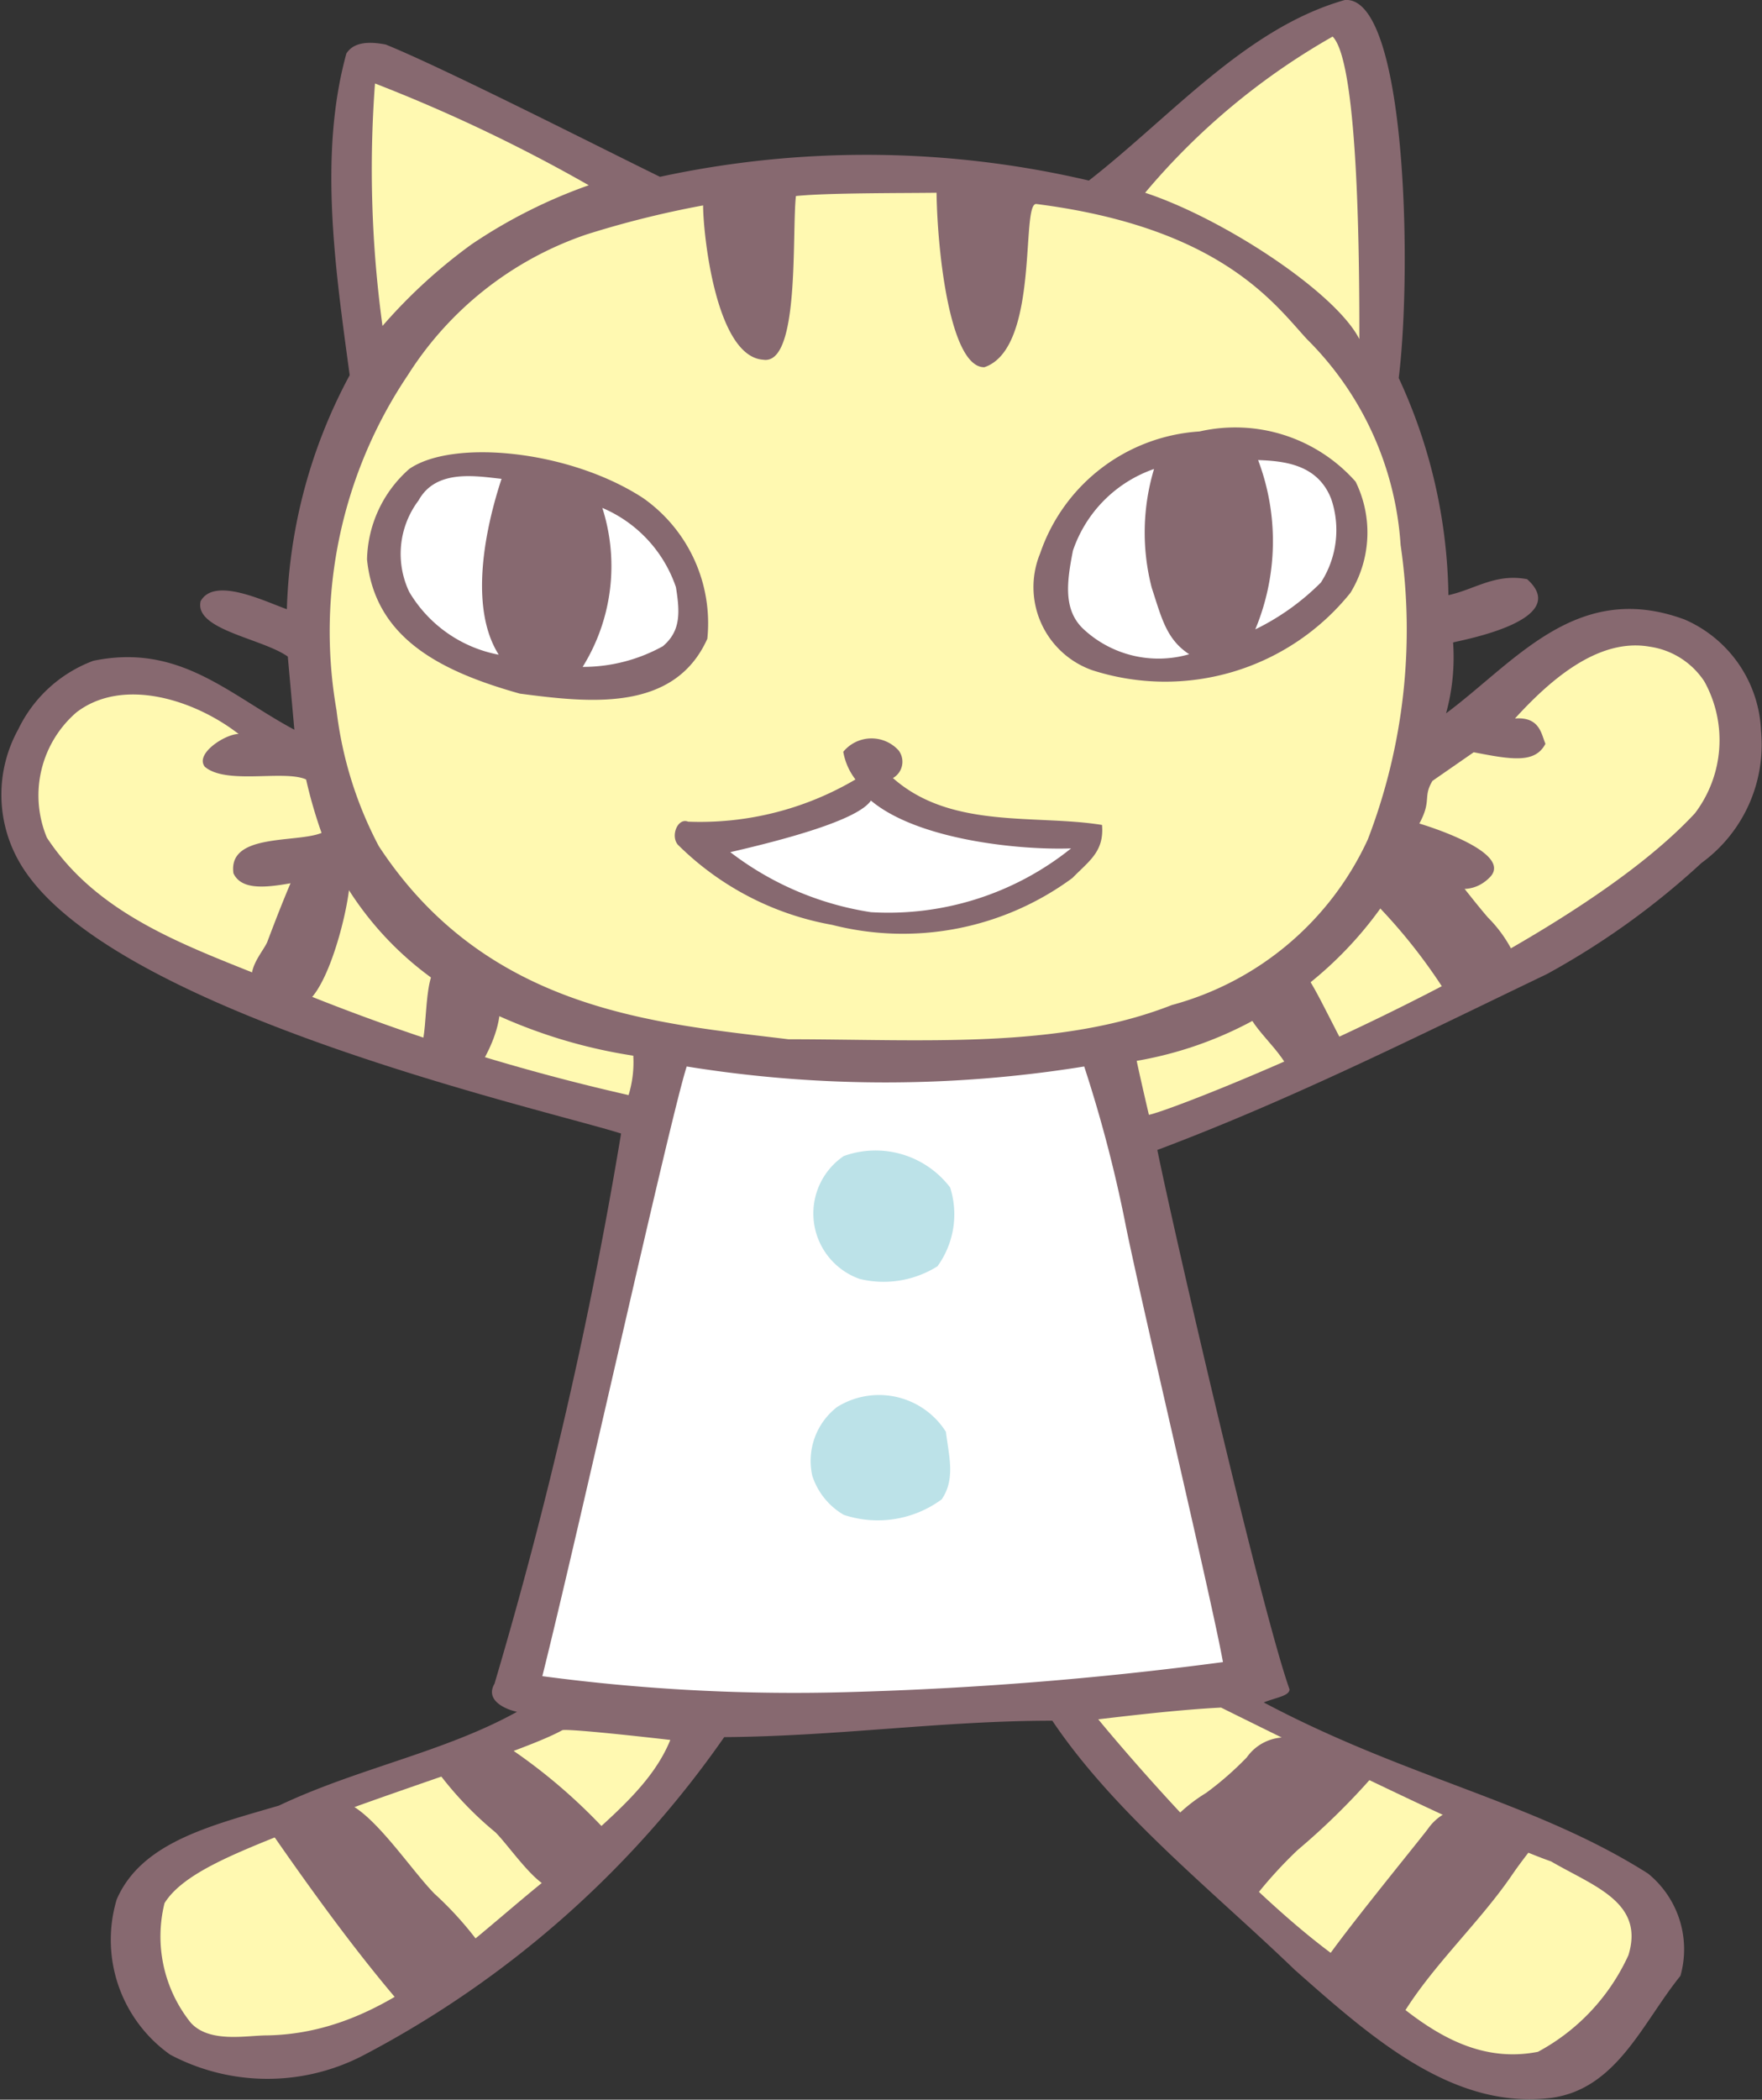 <svg id="圖層_1" data-name="圖層 1" xmlns="http://www.w3.org/2000/svg" viewBox="0 0 37.59 44.77"><rect x="0" y="0" width="37.59" height="44.77" fill="#333333" stroke="none"/><defs><style>.cls-1{fill:#876970;}.cls-2{fill:#fff9b1;}.cls-3{fill:#fff;}.cls-4{fill:#bce2e8;}</style></defs><title>黃貓</title><path class="cls-1" d="M29.84,8.06a11.34,11.34,0,0,1,1.06,4.63c.56-.12,1-.47,1.68-.34,1,.9-1.53,1.32-1.58,1.35a4.5,4.5,0,0,1-.15,1.51c1.48-1.1,2.79-2.85,5.09-2a2.71,2.71,0,0,1,1.63,2.38,3.12,3.12,0,0,1-1.27,2.81A16.59,16.59,0,0,1,33,20.77c-2.75,1.32-5.46,2.68-8.31,3.75.41,2,2.23,9.84,2.82,11.5,0,.14-.27.17-.55.28,3.05,1.62,5.81,2.13,8.2,3.65a2.08,2.08,0,0,1,.69,2.18c-.81,1-1.35,2.4-2.74,2.6C31,45,29.26,43.45,27.62,42c-1.71-1.65-3.84-3.33-5.17-5.31-2.36,0-4.54.33-7,.35a21.58,21.58,0,0,1-7.67,6.77,4.43,4.43,0,0,1-4.15,0A3,3,0,0,1,2.49,40.5c.53-1.22,2-1.57,3.46-2,1.69-.8,3.53-1.14,5.08-2-.24-.05-.69-.24-.48-.6a97.36,97.36,0,0,0,2.7-11.73c-1.56-.5-11.1-2.63-12.86-5.83a2.88,2.88,0,0,1,0-2.79,2.9,2.9,0,0,1,1.6-1.46c1.84-.38,2.89.72,4.29,1.47L6.14,14c-.55-.39-2-.57-1.86-1.18.29-.53,1.36,0,1.84.17A11.17,11.17,0,0,1,7.46,8c-.3-2.22-.67-4.69-.07-6.86.11-.17.33-.29.84-.19,1.26.51,4.64,2.23,5.85,2.82a20.86,20.86,0,0,1,9.15.08C25,2.47,26.58.6,28.69,0,30-.1,30.13,5.71,29.84,8.06Z"/><path class="cls-2" d="M29,7.23c-.51-1-2.9-2.57-4.57-3.12a14.67,14.67,0,0,1,4-3.33C29,1.35,29,5.86,29,7.23Z"/><path class="cls-2" d="M12.56,3.95a11,11,0,0,0-2.5,1.26,11.29,11.29,0,0,0-1.9,1.74A24.57,24.57,0,0,1,8,1.78,34.19,34.19,0,0,1,12.56,3.95Z"/><path class="cls-2" d="M21,7.83c1.19-.4.77-3.52,1.11-3.48,3.93.5,5.08,2.13,5.77,2.88a6.8,6.8,0,0,1,2,4.39,12.46,12.46,0,0,1-.7,6.28A6.45,6.45,0,0,1,25,21.43c-2.42.95-5.31.73-8.18.73-2.77-.34-6.42-.58-8.74-4.12a8.27,8.27,0,0,1-.9-2.89A9.79,9.79,0,0,1,8.7,8a7.28,7.28,0,0,1,3.81-3A20.73,20.73,0,0,1,15,4.38c0,.6.27,3.22,1.28,3.29.79.13.61-2.69.7-3.49.66-.07,2.3-.06,3-.07C20,5.44,20.28,7.84,21,7.83Z"/><path class="cls-1" d="M28.92,10.27a2.46,2.46,0,0,1-.11,2.37,5.07,5.07,0,0,1-5.51,1.65,1.88,1.88,0,0,1-1.11-2.49,3.85,3.85,0,0,1,3.4-2.6A3.43,3.43,0,0,1,28.92,10.27Z"/><path class="cls-1" d="M13.72,10.62a3.26,3.26,0,0,1,1.37,3c-.71,1.58-2.54,1.36-4,1.17C9.38,14.31,8,13.6,7.83,11.93A2.64,2.64,0,0,1,8.73,10C9.65,9.36,12.14,9.59,13.72,10.62Z"/><path class="cls-3" d="M28.4,10.64a2.06,2.06,0,0,1-.22,1.78,5.17,5.17,0,0,1-1.4,1,4.89,4.89,0,0,0,.06-3.61C27.44,9.83,28.12,9.92,28.4,10.64Z"/><path class="cls-3" d="M10.7,10.21c-.35,1.06-.7,2.74-.06,3.75a2.83,2.83,0,0,1-1.91-1.34,1.89,1.89,0,0,1,.2-1.95C9.3,10,10.14,10.15,10.7,10.21Z"/><path class="cls-3" d="M24.57,12.53c.21.64.31,1.1.8,1.42a2.35,2.35,0,0,1-2.27-.55c-.42-.41-.34-1-.21-1.66A2.79,2.79,0,0,1,24.62,10,4.7,4.7,0,0,0,24.57,12.53Z"/><path class="cls-3" d="M14.42,12.52c.09.55.1.94-.28,1.26a3.52,3.52,0,0,1-1.71.44,4.07,4.07,0,0,0,.42-3.39A2.82,2.82,0,0,1,14.42,12.52Z"/><path class="cls-2" d="M36.36,14.53a2.58,2.58,0,0,1-.2,2.81c-2.87,3.1-11.14,6.35-11.65,6.43-.11-.47-.23-1-.26-1.15A8.09,8.09,0,0,0,30,18.49c.51.26,1.23.77,1.78.22s-1.5-1.15-1.5-1.15c.27-.5.07-.56.28-.91l.88-.61c.82.16,1.31.24,1.53-.18-.09-.21-.12-.58-.65-.54.73-.8,1.77-1.73,2.88-1.53A1.68,1.68,0,0,1,36.36,14.53Z"/><path class="cls-2" d="M5.09,15.65c-.28,0-.94.42-.72.7.46.39,1.69.06,2.16.27a10.09,10.09,0,0,0,.33,1.14c-.54.22-2,0-1.88.86.29.63,1.64,0,2.3.09a6.89,6.89,0,0,0,2.78,2.67,11.06,11.06,0,0,0,3.45,1.13,2.38,2.38,0,0,1-.1.84,45.3,45.3,0,0,1-7.57-2.43C4.11,20.21,2.12,19.57,1,17.86a2.34,2.34,0,0,1,.63-2.67C2.62,14.43,4.15,14.92,5.09,15.65Z"/><path class="cls-3" d="M23.13,22.74a28.81,28.81,0,0,1,.9,3.46c.43,2.07,1.84,8,2.06,9.24a76.39,76.39,0,0,1-8,.64,40.6,40.6,0,0,1-6.52-.34c.8-3.2,2.72-11.88,3.08-13A26.61,26.61,0,0,0,23.13,22.74Z"/><path class="cls-4" d="M20.27,25.32A1.89,1.89,0,0,1,20,27a2.16,2.16,0,0,1-1.66.27,1.48,1.48,0,0,1-.34-2.62A2,2,0,0,1,20.27,25.32Z"/><path class="cls-4" d="M20.18,30.53c.06.51.21,1-.09,1.44A2.3,2.3,0,0,1,18,32.3a1.5,1.5,0,0,1-.67-.83A1.45,1.45,0,0,1,17.86,30,1.69,1.69,0,0,1,20.18,30.53Z"/><path class="cls-2" d="M33.09,39.69c.91.53,2,.87,1.65,2a4.42,4.42,0,0,1-1.93,2.06c-1.48.29-2.61-.66-3.65-1.59-2.41-1.43-5.73-5.5-5.73-5.5.76-.09,1.8-.21,2.62-.25C26.88,36.82,31.6,39.17,33.09,39.69Z"/><path class="cls-2" d="M14.3,37.1c-.49,1.21-1.8,2-2.68,3-1.81,1.46-3.49,3.26-5.93,3.3-.43,0-1.22.17-1.62-.27a2.94,2.94,0,0,1-.56-2.55C3.9,39.95,5,39.52,6.31,39c2.17-.85,4.88-1.66,5.69-2.11C12.24,36.86,14.3,37.1,14.3,37.1Z"/><path class="cls-1" d="M19.17,16a.4.4,0,0,1-.12.59c1.24,1.1,3.05.77,4.46,1,.05.57-.28.77-.63,1.13a6.1,6.1,0,0,1-5.13,1,6.21,6.21,0,0,1-3.29-1.71c-.16-.19,0-.58.22-.49a6.53,6.53,0,0,0,3.57-.9,1.34,1.34,0,0,1-.26-.59A.78.78,0,0,1,19.17,16Z"/><path class="cls-3" d="M22.85,18.09a6.23,6.23,0,0,1-4.27,1.36,6.55,6.55,0,0,1-3-1.28c1.13-.26,2.72-.68,3-1.1C19.58,17.91,21.75,18.13,22.85,18.09Z"/><path class="cls-1" d="M10.26,22.69c-.27.37-.89.07-1.29-.33.2-.44,0-1.92.59-1.86C11.54,20.71,10.26,22.69,10.26,22.69Z"/><path class="cls-1" d="M6.36,21.44a1.06,1.06,0,0,1-.92-.35c-.23-.38.15-.76.26-1,.2-.53.5-1.31.76-1.83.38-.78,1.07.11,1,.58C7.4,19.59,6.9,21.43,6.36,21.44Z"/><path class="cls-1" d="M28.85,22.53c-.21.17-.46.11-.7.21s-.29.3-.59.27c-.12-.61-1-1.12-1-1.68s.93-.78,1.25-.58C28,20.85,28.76,22.6,28.85,22.53Z"/><path class="cls-1" d="M31.74,19.56a2.83,2.83,0,0,1,.53.73c.14.4.06.38-.3.65a4.61,4.61,0,0,1-.93.54,11.74,11.74,0,0,0-1.9-2.42,4.48,4.48,0,0,0,.45-1c.15-.65.19-.77.71-.23S31.26,19,31.74,19.56Z"/><path class="cls-1" d="M13.12,39.25a4.14,4.14,0,0,0-1,.71c-.06.06-.14.27-.22.3-.36.12-1-.86-1.33-1.19a7.4,7.4,0,0,1-1.34-1.44c-.17-.28,1.35-.49,1.59-.39A11.92,11.92,0,0,1,13.12,39.25Z"/><path class="cls-1" d="M9.27,40.38a7.33,7.33,0,0,1,1.22,1.44c-.3.07-.43.39-.67.57s-.69.39-1,.65c-1.07-1.2-2.11-2.64-3-3.92-.1-.14,1.36-.75,1.57-.68C8,38.69,8.76,39.86,9.27,40.38Z"/><path class="cls-1" d="M29.37,37.78a15,15,0,0,1-1.69,1.67,9.31,9.31,0,0,0-.91,1c-.17.44-1.45-1.32-1.82-1.57a3.45,3.45,0,0,1,.78-.65,6.76,6.76,0,0,0,.87-.76,1,1,0,0,1,.91-.42C28,37,28.88,37.68,29.37,37.78Z"/><path class="cls-1" d="M28.17,42c.39.38,1,1.13,1.48,1.47.58-1.27,1.82-2.33,2.62-3.51.2-.29.41-.55.62-.82a11.11,11.11,0,0,0-1.09-.51,1.08,1.08,0,0,0-1.34.37C30.25,39.28,28.08,41.93,28.17,42Z"/></svg>